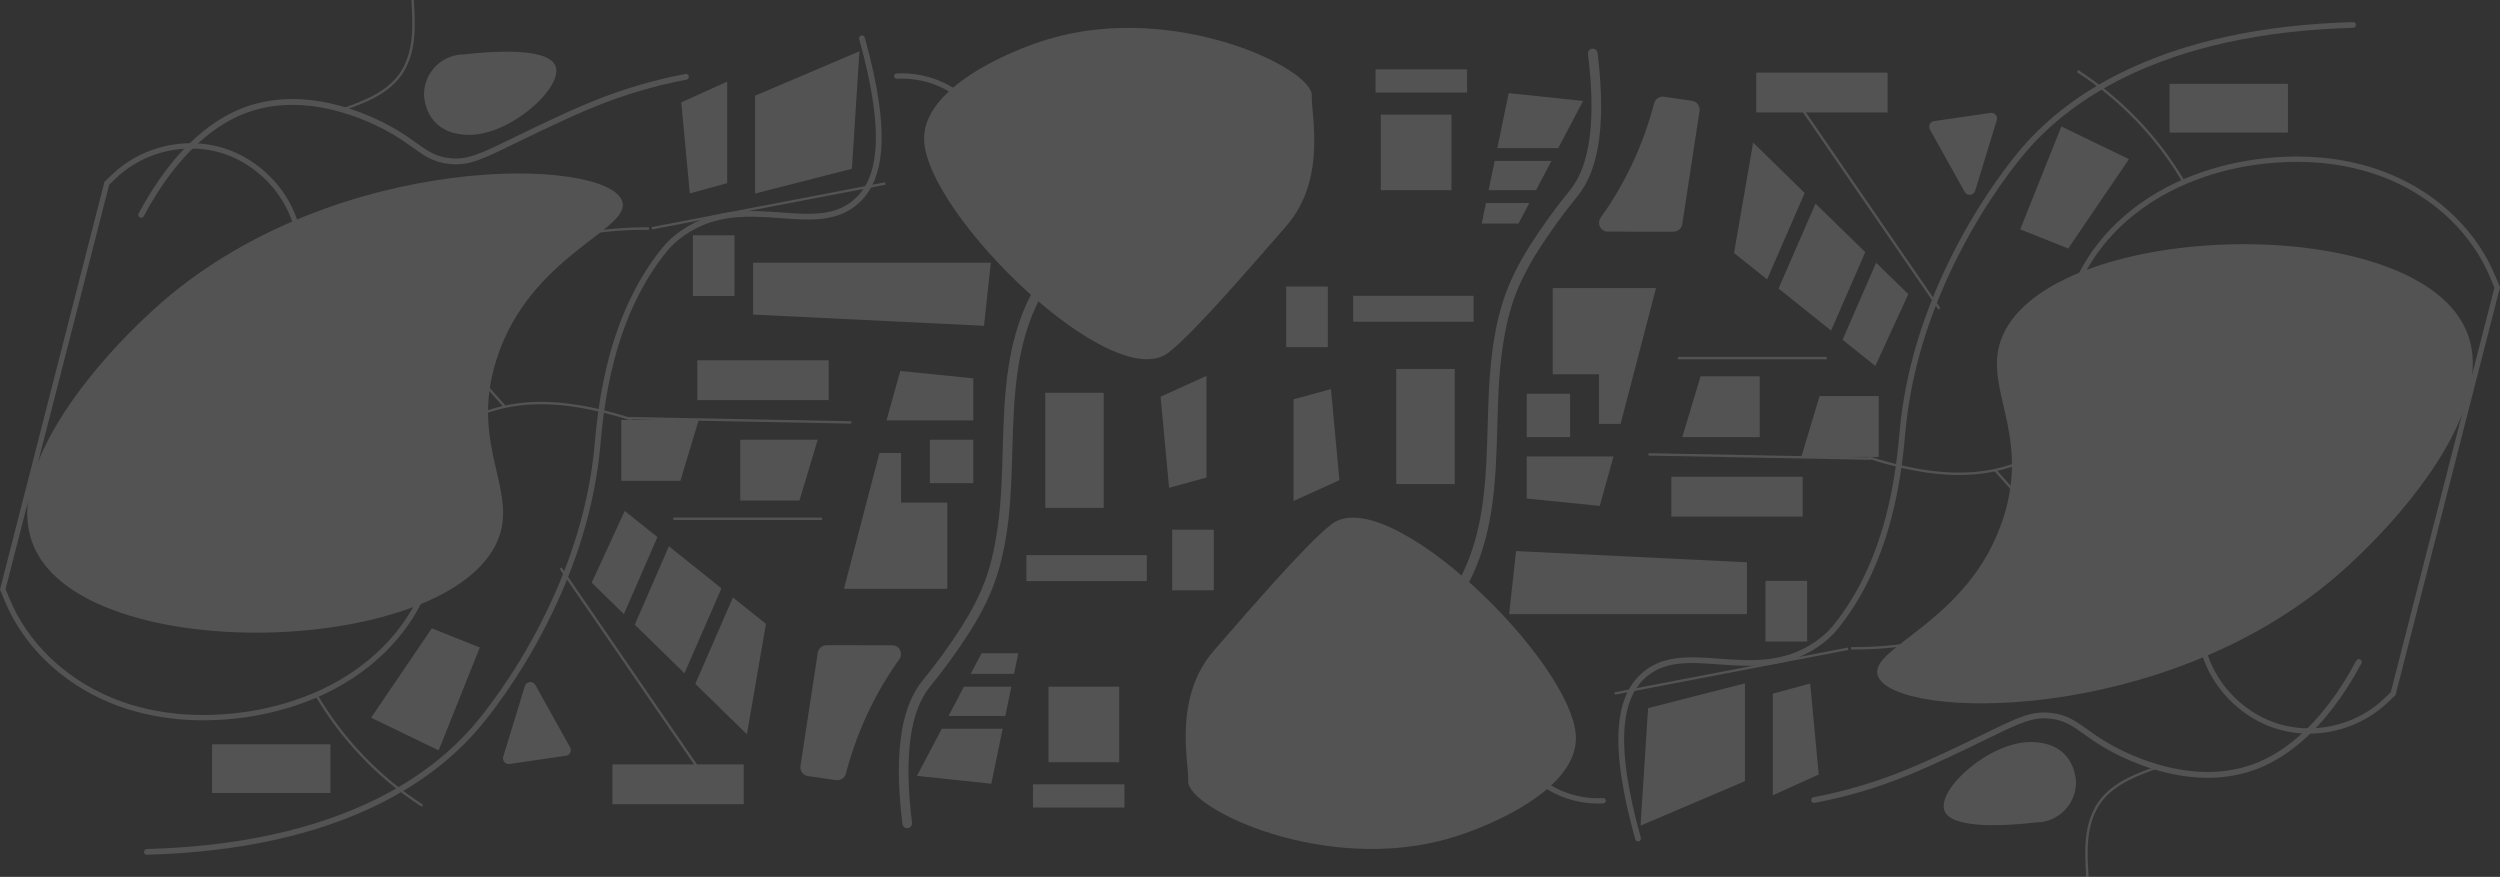 <svg xmlns="http://www.w3.org/2000/svg" id="Layer_2" data-name="Layer 2" viewBox="0 0 1122.85 393.83"><rect x="0" y="0" width="1122.85" height="393.83" fill="#333333" stroke="none"/><g id="Layer_1-2" data-name="Layer 1"><g style="opacity: .16;"><g><path d="m589.19,42.99c.61-12.22-61.63-42.33-118.22-25.44-19.04,5.69-56.61,22.37-55.92,45.27,1.02,33.51,84.86,115.36,109.93,95.44,12.05-9.56,36.75-38.44,52.65-56.61,18.6-21.39,11.1-50.73,11.55-58.66Z" style="fill: #fff;"></path><path d="m279.39,90.19c-7.42-19.75-127.24-22.56-205.78,44.76C47.2,157.6-1.13,210.94,15.72,246.61c24.64,52.15,180.32,48.3,206.54-1.19,12.59-23.75-12.07-43.89.76-84.02,14.97-47.09,61.2-58.36,56.37-71.21Z" style="fill: #fff;"></path><path d="m208.46,60.47c-2.64-.26-8.28-.82-12.74-5.28-4.67-4.67-5.19-10.75-5.28-12.74h0c0-9.95,8.07-18.02,18.02-18.02h0c11.42-1.3,37.75-3.46,41.06,5.28,3.7,9.82-21.93,32.64-41.06,30.76Z" style="fill: #fff;"></path><path d="m400.72,289.81l-29.51-.02c-1.95,0-3.61,1.43-3.92,3.37l-7.77,50.88c-.32,2.16,1.15,4.17,3.31,4.52h.04l12.65,1.82c1.99.28,3.87-.95,4.39-2.9,4.78-18.34,12.94-35.99,24.01-51.37,1.28-1.77.89-4.24-.87-5.54-.69-.5-1.51-.76-2.36-.76Z" style="fill: #fff;"></path><polygon points="338.25 141.29 441.95 146.33 445.02 118.01 338.25 118.01 338.25 141.29" style="fill: #fff;"></polygon><rect x="311.21" y="105.7" width="18.69" height="27.23" style="fill: #fff;"></rect><polygon points="326.61 36.63 305.99 45.98 309.82 86.86 326.61 82.27 326.61 36.63" style="fill: #fff;"></polygon><rect x="526.48" y="237.91" width="18.69" height="27.23" style="fill: #fff;"></rect><polygon points="541.88 168.82 521.27 178.17 525.08 219.07 541.88 214.49 541.88 168.82" style="fill: #fff;"></polygon><polygon points="339.13 42.99 339.13 86.93 382.63 75.79 386.01 23.03 339.13 42.99" style="fill: #fff;"></polygon><rect x="469.48" y="176.41" width="26.24" height="51.7" style="fill: #fff;"></rect><rect x="461" y="249.33" width="54.08" height="11.66" style="fill: #fff;"></rect><polygon points="404.7 225.73 404.7 203.45 394.99 203.45 379.06 264.45 425.46 264.45 425.46 225.73 404.7 225.73" style="fill: #fff;"></polygon><polygon points="404.35 166.62 398.16 188.81 437.14 188.81 437.14 169.93 404.35 166.62" style="fill: #fff;"></polygon><rect x="417.65" y="197.51" width="19.49" height="19.49" style="fill: #fff;"></rect><polygon points="295.29 241.22 280.58 229.48 265.76 261.71 280.21 275.81 295.29 241.22" style="fill: #fff;"></polygon><polygon points="324.03 264.24 300.43 245.35 285.1 280.57 307.42 302.4 324.03 264.24" style="fill: #fff;"></polygon><polygon points="329.18 268.35 312.29 307.15 335.46 329.8 344.02 280.2 329.18 268.35" style="fill: #fff;"></polygon><rect x="313.2" y="161.81" width="58.99" height="17.89" style="fill: #fff;"></rect><rect x="275.06" y="343.32" width="58.99" height="17.89" style="fill: #fff;"></rect><polygon points="337.45 197.51 332.49 197.51 332.49 224.8 359.06 224.8 367.28 197.51 337.45 197.51" style="fill: #fff;"></polygon><polygon points="283.99 188.61 279.04 188.61 279.04 215.94 305.6 215.94 313.82 188.61 283.99 188.61" style="fill: #fff;"></polygon><path d="m235.74,308.13l-9.71,31.71c-.41,1.34.35,2.79,1.69,3.2.37.11.74.13,1.12.09l25.35-3.7c1.41-.19,2.36-1.51,2.16-2.9-.04-.3-.15-.61-.3-.89l-15.62-28.01c-.69-1.23-2.25-1.67-3.48-.97-.58.32-1.02.84-1.21,1.47Z" style="fill: #fff;"></path><polygon points="455.44 302.66 457.35 293.42 440.84 293.42 435.98 302.66 455.44 302.66" style="fill: #fff;"></polygon><polygon points="451.53 321.56 454.25 308.41 432.95 308.41 426.03 321.56 451.53 321.56" style="fill: #fff;"></polygon><polygon points="423 327.31 411.84 348.49 445.23 352 450.34 327.31 423 327.31" style="fill: #fff;"></polygon><rect x="470.93" y="308.41" width="31.75" height="33.94" style="fill: #fff;"></rect><rect x="463.95" y="352.26" width="41.08" height="10.43" style="fill: #fff;"></rect><rect x="95.26" y="334.3" width="53.15" height="21.87" style="fill: #fff;"></rect><polygon points="193.94 282.21 166.67 322.34 197.01 337.03 215.49 290.82 193.94 282.21" style="fill: #fff;"></polygon></g><path d="m105.04,258.17c-1.96,0-3.91-.05-5.81-.14-9.57-.48-20.78-2.26-29.26-4.65-7.33-2.07-16.11-5.54-16.31-10.36-.08-1.85,1.15-3.92,3.57-6,5.05-4.34,14.6-8.31,25.56-10.64,12.64-2.68,25.98-2.91,37.54-.63h0c14.06,2.8,33.26,10.62,32.75,18.03-.58,8.35-25.58,14.38-48.04,14.38Zm-1.44-33.54c-6.85,0-13.88.73-20.72,2.18-10.89,2.31-20.37,6.25-25.37,10.54-2.31,1.99-3.49,3.94-3.42,5.65.2,4.8,10.11,8.3,15.99,9.96,8.45,2.38,19.62,4.16,29.16,4.63,11.62.58,24.9-.65,35.51-3.28,11.09-2.75,17.61-6.6,17.89-10.56.22-3.16-3.61-6.84-10.77-10.38-6.13-3.03-14.22-5.72-21.64-7.2h0c-5.26-1.04-10.89-1.55-16.65-1.55Z" style="fill: #fff;"></path><path d="m407.46,371.98c-1.08,0-2.01-.8-2.14-1.9-2.11-17.04-2.15-31.38-.1-42.61,1.64-9.01,4.67-16.29,9.01-21.64,6.47-7.9,12.48-16.19,17.85-24.65,2.51-3.95,4.85-8.15,6.96-12.46,4.29-8.75,9.38-22.44,10.77-50.9.25-5.08.39-10.28.53-15.3.35-12.52.71-25.47,2.69-38.08,3.27-20.88,10.72-37.35,22.14-48.94,6.5-6.6,14.89-11.66,23.63-14.26,9.43-2.8,18.85-2.71,27.26.26,1.13.4,1.72,1.63,1.32,2.76s-1.63,1.72-2.76,1.32c-7.54-2.67-16.04-2.74-24.58-.2-8.05,2.39-15.79,7.06-21.78,13.15-10.77,10.94-17.82,26.61-20.95,46.58-1.93,12.34-2.29,25.15-2.64,37.53-.14,5.04-.29,10.26-.54,15.39-.51,10.54-1.44,19.07-2.93,26.84-1.86,9.74-4.56,18.16-8.28,25.74-2.17,4.46-4.59,8.79-7.19,12.88-5.47,8.61-11.57,17.04-18.15,25.07-8.93,11.01-11.61,31.53-7.96,60.99.15,1.19-.69,2.27-1.88,2.41-.09.01-.18.02-.27.02Z" style="fill: #fff;"></path><path d="m91.26,323.53h0c-15.31,0-29.61-2.75-42.49-8.16-21.41-8.99-38.38-25.52-46.58-45.33l-2.19-5.25L46.91,81.67l3.53-3.37c9.3-8.88,22.17-13.98,35.3-13.98.04,0,.07,0,.11,0,10.34,0,20.22,3.17,28.58,9.18,9.56,6.77,16.56,16.49,19.7,27.35,1.83,6.27,2.27,12.39,2.62,17.31l.03.36c.2,2.65.4,5.16.76,7.34,2.36,14.16,13.6,26.72,25.49,40.03l.13.15c13.48,15.07,28.75,32.14,33.51,54.93,5.1,24.46-3.6,51.65-22.71,70.95-20.08,20.29-45.76,27.66-63.77,30.26-6.27.88-12.63,1.33-18.92,1.35ZM2.5,264.6l1.88,4.52c7.96,19.24,24.48,35.3,45.31,44.05,12.59,5.29,26.58,7.98,41.57,7.98,6.18-.02,12.43-.47,18.59-1.33,17.65-2.55,42.81-9.75,62.42-29.57,18.55-18.74,27.01-45.1,22.07-68.79-4.62-22.16-19.67-38.99-32.95-53.83l-.13-.15c-12.13-13.57-23.59-26.39-26.06-41.22-.38-2.29-.58-4.84-.79-7.55l-.03-.36c-.36-5.06-.77-10.8-2.53-16.82-2.99-10.35-9.67-19.61-18.8-26.08-7.95-5.72-17.36-8.74-27.2-8.74-.03,0-.07,0-.1,0-12.53,0-24.8,4.86-33.66,13.32l-3.04,2.9L2.5,264.6Z" style="fill: #fff;"></path><rect x="137.15" y="132.41" width="79.58" height="1.08" transform="translate(-42.95 158.05) rotate(-43.43)" style="fill: #fff;"></rect><path d="m190.88,206.79l-.92-.57c8.41-13.51,24.56-22.91,43.2-25.15,14.51-1.74,30.58.41,50.59,6.77l-.33,1.03c-19.85-6.31-35.78-8.45-50.13-6.73-18.32,2.2-34.18,11.41-42.41,24.65Z" style="fill: #fff;"></path><rect x="203.36" y="122.64" width="1.08" height="68.76" transform="translate(-52.79 175.47) rotate(-41.71)" style="fill: #fff;"></rect><path d="m240.93,124.76l-1.08-.04c.27-6.94,4.38-13.54,10.47-16.81,3.34-1.8,7.04-2.58,10.54-3.21,10.09-1.82,20.39-2.69,30.6-2.58v1.08c-10.17-.11-20.39.76-30.41,2.57-3.42.62-7.02,1.37-10.22,3.1-5.76,3.09-9.65,9.33-9.91,15.9Z" style="fill: #fff;"></path><path d="m153.67,49.86l-.36-1.02c8.87-3.13,19.91-7.02,26.06-15.66,2.98-4.19,4.83-9.55,5.51-15.92.59-5.58.24-11.31-.09-16.86l-.02-.33,1.08-.07.02.33c.34,5.59.68,11.37.09,17.04-.69,6.56-2.61,12.09-5.7,16.44-6.35,8.92-17.57,12.87-26.59,16.05Z" style="fill: #fff;"></path><rect x="291.82" y="91.91" width="106.76" height="1.08" transform="translate(-11.23 66.65) rotate(-10.85)" style="fill: #fff;"></rect><path d="m521.27,102.8c-.07,0-.14,0-.21-.02l-.58-.1c-11.26-1.98-22.91-4.02-33.91-7.86-12.71-4.43-22.88-10.69-30.22-18.59-3.96-4.26-7.25-9.15-10.43-13.89-3.99-5.93-8.11-12.06-13.49-16.79-8.23-7.13-18.74-10.74-29.59-10.18-.65.04-1.22-.47-1.25-1.13-.03-.66.47-1.22,1.13-1.25,11.46-.6,22.57,3.22,31.28,10.76,5.62,4.94,9.83,11.2,13.9,17.26,3.13,4.66,6.37,9.47,10.2,13.59,7.08,7.62,16.93,13.66,29.26,17.97,10.82,3.78,22.37,5.8,33.54,7.77l.58.1c.65.11,1.08.73.97,1.38-.1.58-.6.98-1.17.98Z" style="fill: #fff;"></path><path d="m189.43,362.36c-9.77-6.32-18.8-13.78-26.84-22.17-8.04-8.39-15.11-17.73-21.01-27.76l.93-.55c5.86,9.96,12.87,19.23,20.86,27.56,7.99,8.33,16.95,15.74,26.65,22.01l-.59.91Z" style="fill: #fff;"></path><rect x="331.94" y="138.86" width="1.08" height="99.85" transform="translate(137.39 517.61) rotate(-88.91)" style="fill: #fff;"></rect><rect x="302.42" y="232.46" width="66.8" height="1.08" style="fill: #fff;"></rect><rect x="284.94" y="244.72" width="1.08" height="118.88" transform="translate(-122.07 215.21) rotate(-34.5)" style="fill: #fff;"></rect><g><path d="m65.99,383.92c-.7,0-1.28-.56-1.3-1.26-.02-.72.55-1.31,1.26-1.33,40.61-1.1,75.38-8.69,103.33-22.57,17.51-8.69,32.15-19.8,43.5-33,3.9-4.53,17.6-21.27,30.44-46.54,13.44-26.45,21.46-53.12,23.83-79.26.72-7.98,2.05-22.82,6.45-39.36,5.21-19.6,13.32-36.24,24.1-49.45,2.32-2.84,5.14-5.38,8.64-7.78,14.82-10.12,30.65-8.97,44.61-7.95,13.53.99,25.22,1.84,33.92-6.87,4.79-4.81,7.53-11.55,8.35-20.63,1.12-12.32-1.31-29.26-7.23-50.36-.19-.69.21-1.41.9-1.6.69-.19,1.41.21,1.6.9,6,21.4,8.46,38.66,7.32,51.29-.88,9.7-3.86,16.97-9.1,22.22-9.54,9.55-22.37,8.62-35.95,7.62-14.2-1.04-28.88-2.11-42.95,7.5-3.29,2.26-5.94,4.64-8.1,7.28-10.55,12.92-18.49,29.23-23.6,48.47-4.34,16.32-5.66,31.03-6.37,38.93-2.4,26.47-10.51,53.45-24.1,80.2-12.97,25.53-26.84,42.47-30.79,47.05-11.58,13.47-26.49,24.78-44.32,33.63-28.29,14.05-63.42,21.73-104.42,22.84-.01,0-.02,0-.04,0Z" style="fill: #fff;"></path><path d="m63.4,97.78c-.21,0-.42-.05-.61-.15-.63-.34-.87-1.12-.53-1.76,7.91-14.82,17.05-26.73,27.18-35.38,6.32-5.4,12.91-9.43,19.58-11.99,13.33-5.11,28.38-5.35,44.71-.7,11.96,3.4,21.16,8.53,24.56,10.58,3.5,2.1,6.23,4.05,8.65,5.77,5.22,3.72,8.67,6.18,14.99,6.88,8,.9,13.84-1.95,27.95-8.83,3.42-1.67,7.29-3.56,11.8-5.69,11.7-5.53,17.77-8.26,24.05-10.82,13.54-5.56,27.72-9.75,42.13-12.47.7-.13,1.38.33,1.52,1.04.13.7-.33,1.38-1.04,1.52-14.24,2.68-28.24,6.83-41.63,12.32-6.24,2.54-12.27,5.26-23.93,10.77-4.5,2.13-8.36,4.02-11.77,5.68-14.59,7.12-20.62,10.07-29.38,9.08-6.98-.78-10.85-3.53-16.2-7.34-2.38-1.69-5.07-3.61-8.48-5.66-3.31-2-12.27-7-23.93-10.31-15.78-4.49-30.28-4.27-43.07.63-6.4,2.45-12.73,6.33-18.82,11.53-9.88,8.44-18.82,20.09-26.57,34.63-.23.44-.68.69-1.15.69Z" style="fill: #fff;"></path></g></g><g style="opacity: .16;"><g><path d="m533.66,350.84c-.61,12.22,61.63,42.33,118.22,25.44,19.04-5.69,56.61-22.37,55.92-45.27-1.02-33.51-84.86-115.36-109.93-95.44-12.05,9.56-36.75,38.44-52.65,56.61-18.6,21.39-11.1,50.73-11.55,58.66Z" style="fill: #fff;"></path><path d="m843.47,303.64c7.42,19.75,127.24,22.56,205.78-44.76,26.41-22.65,74.74-75.99,57.89-111.66-24.64-52.15-180.32-48.3-206.54,1.19-12.59,23.75,12.07,43.89-.76,84.02-14.97,47.09-61.2,58.36-56.37,71.21Z" style="fill: #fff;"></path><path d="m914.4,333.36c2.64.26,8.28.82,12.74,5.28,4.67,4.67,5.19,10.75,5.28,12.74h0c0,9.95-8.07,18.02-18.02,18.02h0c-11.42,1.3-37.75,3.46-41.06-5.28-3.7-9.82,21.93-32.64,41.06-30.76Z" style="fill: #fff;"></path><path d="m722.14,104.03l29.51.02c1.95,0,3.61-1.43,3.92-3.37l7.77-50.88c.32-2.16-1.15-4.17-3.31-4.52h-.04l-12.65-1.82c-1.99-.28-3.87.95-4.39,2.9-4.78,18.34-12.94,35.99-24.01,51.37-1.28,1.77-.89,4.24.87,5.54.69.5,1.51.76,2.36.76Z" style="fill: #fff;"></path><polygon points="784.61 252.55 680.91 247.51 677.83 275.82 784.61 275.82 784.61 252.55" style="fill: #fff;"></polygon><rect x="792.96" y="260.9" width="18.69" height="27.23" style="fill: #fff;"></rect><polygon points="796.24 357.2 816.86 347.85 813.03 306.97 796.24 311.56 796.24 357.2" style="fill: #fff;"></polygon><rect x="577.68" y="128.69" width="18.69" height="27.23" style="fill: #fff;"></rect><polygon points="580.97 225.01 601.58 215.67 597.78 174.76 580.97 179.35 580.97 225.01" style="fill: #fff;"></polygon><polygon points="783.72 350.84 783.72 306.91 740.22 318.05 736.84 370.81 783.72 350.84" style="fill: #fff;"></polygon><rect x="627.13" y="165.72" width="26.24" height="51.7" style="fill: #fff;"></rect><rect x="607.77" y="132.84" width="54.08" height="11.66" style="fill: #fff;"></rect><polygon points="718.16 168.1 718.16 190.38 727.87 190.38 743.79 129.38 697.39 129.38 697.39 168.1 718.16 168.1" style="fill: #fff;"></polygon><polygon points="718.5 227.22 724.69 205.02 685.71 205.02 685.71 223.91 718.5 227.22" style="fill: #fff;"></polygon><rect x="685.71" y="176.84" width="19.49" height="19.49" style="fill: #fff;"></rect><polygon points="827.57 152.61 842.28 164.36 857.09 132.12 842.64 118.02 827.57 152.61" style="fill: #fff;"></polygon><polygon points="798.82 129.59 822.42 148.48 837.76 113.26 815.43 91.44 798.82 129.59" style="fill: #fff;"></polygon><polygon points="793.67 125.48 810.56 86.68 787.4 64.03 778.83 113.63 793.67 125.48" style="fill: #fff;"></polygon><rect x="750.67" y="214.13" width="58.99" height="17.89" style="fill: #fff;"></rect><rect x="788.8" y="32.62" width="58.99" height="17.89" style="fill: #fff;"></rect><polygon points="785.41 196.33 790.36 196.33 790.36 169.03 763.8 169.03 755.58 196.33 785.41 196.33" style="fill: #fff;"></polygon><polygon points="838.86 205.22 843.81 205.22 843.81 177.9 817.25 177.9 809.03 205.22 838.86 205.22" style="fill: #fff;"></polygon><path d="m887.12,85.7l9.71-31.71c.41-1.34-.35-2.79-1.69-3.2-.37-.11-.74-.13-1.12-.09l-25.35,3.7c-1.41.19-2.36,1.51-2.16,2.9.04.3.15.61.3.89l15.62,28.01c.69,1.23,2.25,1.67,3.48.97.58-.32,1.02-.84,1.21-1.47Z" style="fill: #fff;"></path><polygon points="667.41 91.18 665.5 100.41 682.01 100.41 686.88 91.18 667.41 91.18" style="fill: #fff;"></polygon><polygon points="671.32 72.27 668.6 85.42 689.9 85.42 696.83 72.27 671.32 72.27" style="fill: #fff;"></polygon><polygon points="699.86 66.52 711.02 45.34 677.62 41.84 672.51 66.52 699.86 66.52" style="fill: #fff;"></polygon><rect x="620.17" y="51.48" width="31.75" height="33.94" style="fill: #fff;"></rect><rect x="617.83" y="31.15" width="41.08" height="10.43" style="fill: #fff;"></rect><rect x="974.44" y="37.66" width="53.15" height="21.87" style="fill: #fff;"></rect><polygon points="928.91 111.62 956.19 71.49 925.84 56.8 907.36 103.01 928.91 111.62" style="fill: #fff;"></polygon></g><path d="m1017.81,135.66c1.96,0,3.91.05,5.81.14,9.57.48,20.78,2.26,29.26,4.65,7.33,2.07,16.11,5.54,16.31,10.36.08,1.85-1.15,3.92-3.57,6-5.05,4.34-14.6,8.31-25.56,10.64-12.64,2.68-25.98,2.91-37.54.63h0c-14.06-2.8-33.26-10.62-32.75-18.03.58-8.35,25.58-14.38,48.04-14.38Zm1.44,33.54c6.85,0,13.88-.73,20.72-2.18,10.89-2.31,20.37-6.25,25.37-10.54,2.31-1.99,3.49-3.94,3.42-5.65-.2-4.8-10.11-8.3-15.99-9.96-8.45-2.38-19.62-4.16-29.16-4.63-11.62-.58-24.9.65-35.51,3.28-11.09,2.75-17.61,6.6-17.89,10.56-.22,3.16,3.61,6.84,10.77,10.38,6.13,3.03,14.22,5.72,21.64,7.2h0c5.26,1.04,10.89,1.55,16.65,1.55Z" style="fill: #fff;"></path><path d="m715.39,21.85c1.08,0,2.01.8,2.14,1.9,2.11,17.04,2.15,31.38.1,42.61-1.64,9.01-4.67,16.29-9.01,21.64-6.47,7.9-12.48,16.19-17.85,24.65-2.51,3.95-4.85,8.15-6.96,12.46-4.29,8.75-9.38,22.44-10.77,50.9-.25,5.08-.39,10.28-.53,15.3-.35,12.52-.71,25.47-2.69,38.08-3.27,20.88-10.72,37.35-22.14,48.94-6.5,6.6-14.89,11.66-23.63,14.26-9.43,2.8-18.85,2.71-27.26-.26-1.13-.4-1.72-1.63-1.32-2.76s1.63-1.72,2.76-1.32c7.54,2.67,16.04,2.74,24.58.2,8.05-2.39,15.79-7.06,21.78-13.15,10.77-10.94,17.82-26.61,20.95-46.58,1.93-12.34,2.29-25.15,2.64-37.53.14-5.04.29-10.26.54-15.39.51-10.54,1.44-19.07,2.93-26.84,1.86-9.74,4.56-18.16,8.28-25.74,2.17-4.46,4.59-8.79,7.19-12.88,5.47-8.61,11.57-17.04,18.15-25.07,8.93-11.01,11.61-31.53,7.96-60.99-.15-1.19.69-2.27,1.88-2.41.09-.01.18-.02.27-.02Z" style="fill: #fff;"></path><path d="m1031.59,70.3h0c15.31,0,29.61,2.75,42.49,8.16,21.41,8.99,38.38,25.52,46.58,45.33l2.19,5.25-46.91,183.11-3.53,3.37c-9.3,8.88-22.17,13.98-35.3,13.98-.04,0-.07,0-.11,0-10.34,0-20.22-3.17-28.58-9.18-9.56-6.77-16.56-16.49-19.7-27.35-1.83-6.27-2.27-12.39-2.62-17.31l-.03-.36c-.2-2.65-.4-5.16-.76-7.34-2.36-14.16-13.6-26.72-25.49-40.03l-.13-.15c-13.48-15.07-28.75-32.14-33.51-54.93-5.1-24.46,3.6-51.65,22.71-70.95,20.08-20.29,45.76-27.66,63.77-30.26,6.27-.88,12.63-1.33,18.92-1.35Zm88.76,58.93l-1.88-4.52c-7.96-19.24-24.48-35.3-45.31-44.05-12.59-5.29-26.58-7.98-41.57-7.98-6.18.02-12.43.47-18.59,1.33-17.65,2.55-42.81,9.75-62.42,29.57-18.55,18.74-27.01,45.1-22.07,68.79,4.62,22.16,19.67,38.99,32.95,53.83l.13.15c12.13,13.57,23.59,26.39,26.06,41.22.38,2.29.58,4.84.79,7.55l.03.36c.36,5.06.77,10.8,2.53,16.82,2.99,10.35,9.67,19.61,18.8,26.08,7.95,5.72,17.36,8.74,27.2,8.74.03,0,.07,0,.1,0,12.53,0,24.8-4.86,33.66-13.32l3.04-2.9,46.54-181.68Z" style="fill: #fff;"></path><rect x="906.12" y="260.34" width="79.58" height="1.08" transform="translate(79.65 721.76) rotate(-43.43)" style="fill: #fff;"></rect><path d="m931.98,187.04l.92.57c-8.41,13.51-24.56,22.91-43.2,25.15-14.51,1.74-30.58-.41-50.59-6.77l.33-1.03c19.85,6.31,35.78,8.45,50.13,6.73,18.32-2.2,34.18-11.41,42.41-24.65Z" style="fill: #fff;"></path><rect x="918.41" y="202.43" width="1.08" height="68.76" transform="translate(75.37 671.46) rotate(-41.71)" style="fill: #fff;"></rect><path d="m881.93,269.07l1.08.04c-.27,6.94-4.38,13.54-10.47,16.81-3.34,1.8-7.04,2.58-10.54,3.21-10.09,1.82-20.39,2.69-30.6,2.58v-1.08c10.17.11,20.39-.76,30.41-2.57,3.42-.62,7.02-1.37,10.22-3.1,5.76-3.09,9.65-9.33,9.91-15.9Z" style="fill: #fff;"></path><path d="m969.18,343.97l.36,1.02c-8.87,3.13-19.91,7.02-26.06,15.66-2.98,4.19-4.83,9.55-5.51,15.92-.59,5.58-.24,11.31.09,16.86l.02.33-1.08.07-.02-.33c-.34-5.59-.68-11.37-.09-17.04.69-6.56,2.61-12.09,5.7-16.44,6.35-8.92,17.57-12.87,26.59-16.05Z" style="fill: #fff;"></path><rect x="724.27" y="300.84" width="106.76" height="1.08" transform="translate(-42.84 151.82) rotate(-10.85)" style="fill: #fff;"></rect><path d="m601.58,291.03c.07,0,.14,0,.21.02l.58.1c11.26,1.98,22.91,4.02,33.91,7.86,12.71,4.43,22.88,10.69,30.22,18.59,3.96,4.26,7.25,9.15,10.43,13.89,3.99,5.93,8.11,12.06,13.49,16.79,8.23,7.13,18.74,10.74,29.59,10.18.65-.04,1.22.47,1.25,1.13.03.66-.47,1.22-1.13,1.25-11.46.6-22.57-3.22-31.28-10.76-5.62-4.94-9.83-11.2-13.9-17.26-3.13-4.66-6.37-9.47-10.2-13.59-7.08-7.62-16.93-13.66-29.26-17.97-10.82-3.78-22.37-5.8-33.54-7.77l-.58-.1c-.65-.11-1.08-.73-.97-1.38.1-.58.6-.98,1.17-.98Z" style="fill: #fff;"></path><path d="m933.42,31.47c9.77,6.32,18.8,13.78,26.84,22.17,8.04,8.39,15.11,17.73,21.01,27.76l-.93.55c-5.86-9.96-12.87-19.23-20.86-27.56-7.99-8.33-16.95-15.74-26.65-22.01l.59-.91Z" style="fill: #fff;"></path><rect x="789.83" y="155.12" width="1.08" height="99.85" transform="translate(570.3 991.36) rotate(-88.91)" style="fill: #fff;"></rect><rect x="753.63" y="160.29" width="66.8" height="1.08" style="fill: #fff;"></rect><rect x="836.84" y="30.23" width="1.08" height="118.88" transform="translate(96.5 490.1) rotate(-34.5)" style="fill: #fff;"></rect><g><path d="m1056.86,9.91c.7,0,1.28.56,1.3,1.26.02.72-.55,1.31-1.26,1.33-40.61,1.1-75.38,8.69-103.33,22.57-17.51,8.69-32.15,19.8-43.5,33-3.9,4.53-17.6,21.27-30.44,46.54-13.44,26.45-21.46,53.12-23.83,79.26-.72,7.98-2.05,22.82-6.45,39.36-5.21,19.6-13.32,36.24-24.1,49.45-2.32,2.84-5.14,5.38-8.64,7.78-14.82,10.12-30.65,8.97-44.61,7.95-13.53-.99-25.22-1.84-33.92,6.87-4.79,4.81-7.53,11.55-8.35,20.63-1.12,12.32,1.31,29.26,7.23,50.36.19.69-.21,1.41-.9,1.6-.69.19-1.41-.21-1.6-.9-6-21.4-8.46-38.66-7.32-51.29.88-9.7,3.86-16.97,9.1-22.22,9.54-9.55,22.37-8.62,35.95-7.62,14.2,1.04,28.88,2.11,42.95-7.5,3.29-2.26,5.94-4.64,8.1-7.28,10.55-12.92,18.49-29.23,23.6-48.47,4.34-16.32,5.66-31.03,6.37-38.93,2.4-26.47,10.51-53.45,24.1-80.2,12.97-25.53,26.84-42.47,30.79-47.05,11.58-13.47,26.49-24.78,44.32-33.63,28.29-14.05,63.42-21.73,104.42-22.84.01,0,.02,0,.04,0Z" style="fill: #fff;"></path><path d="m1059.46,296.05c.21,0,.42.05.61.15.63.34.87,1.12.53,1.76-7.91,14.82-17.05,26.73-27.18,35.38-6.32,5.4-12.91,9.43-19.58,11.99-13.33,5.11-28.38,5.35-44.71.7-11.96-3.4-21.16-8.53-24.56-10.58-3.5-2.1-6.23-4.05-8.65-5.77-5.22-3.72-8.67-6.18-14.99-6.88-8-.9-13.84,1.95-27.95,8.83-3.42,1.67-7.29,3.56-11.8,5.69-11.7,5.53-17.77,8.26-24.05,10.82-13.54,5.56-27.72,9.75-42.13,12.47-.7.13-1.38-.33-1.52-1.04-.13-.7.33-1.38,1.04-1.52,14.24-2.68,28.24-6.83,41.63-12.32,6.24-2.54,12.27-5.26,23.93-10.77,4.5-2.13,8.36-4.02,11.77-5.68,14.59-7.12,20.62-10.07,29.38-9.08,6.98.78,10.85,3.53,16.2,7.34,2.38,1.69,5.07,3.61,8.48,5.66,3.31,2,12.27,7,23.93,10.31,15.78,4.49,30.28,4.27,43.07-.63,6.4-2.45,12.73-6.33,18.82-11.53,9.88-8.44,18.82-20.09,26.57-34.63.23-.44.68-.69,1.15-.69Z" style="fill: #fff;"></path></g></g></g></svg>